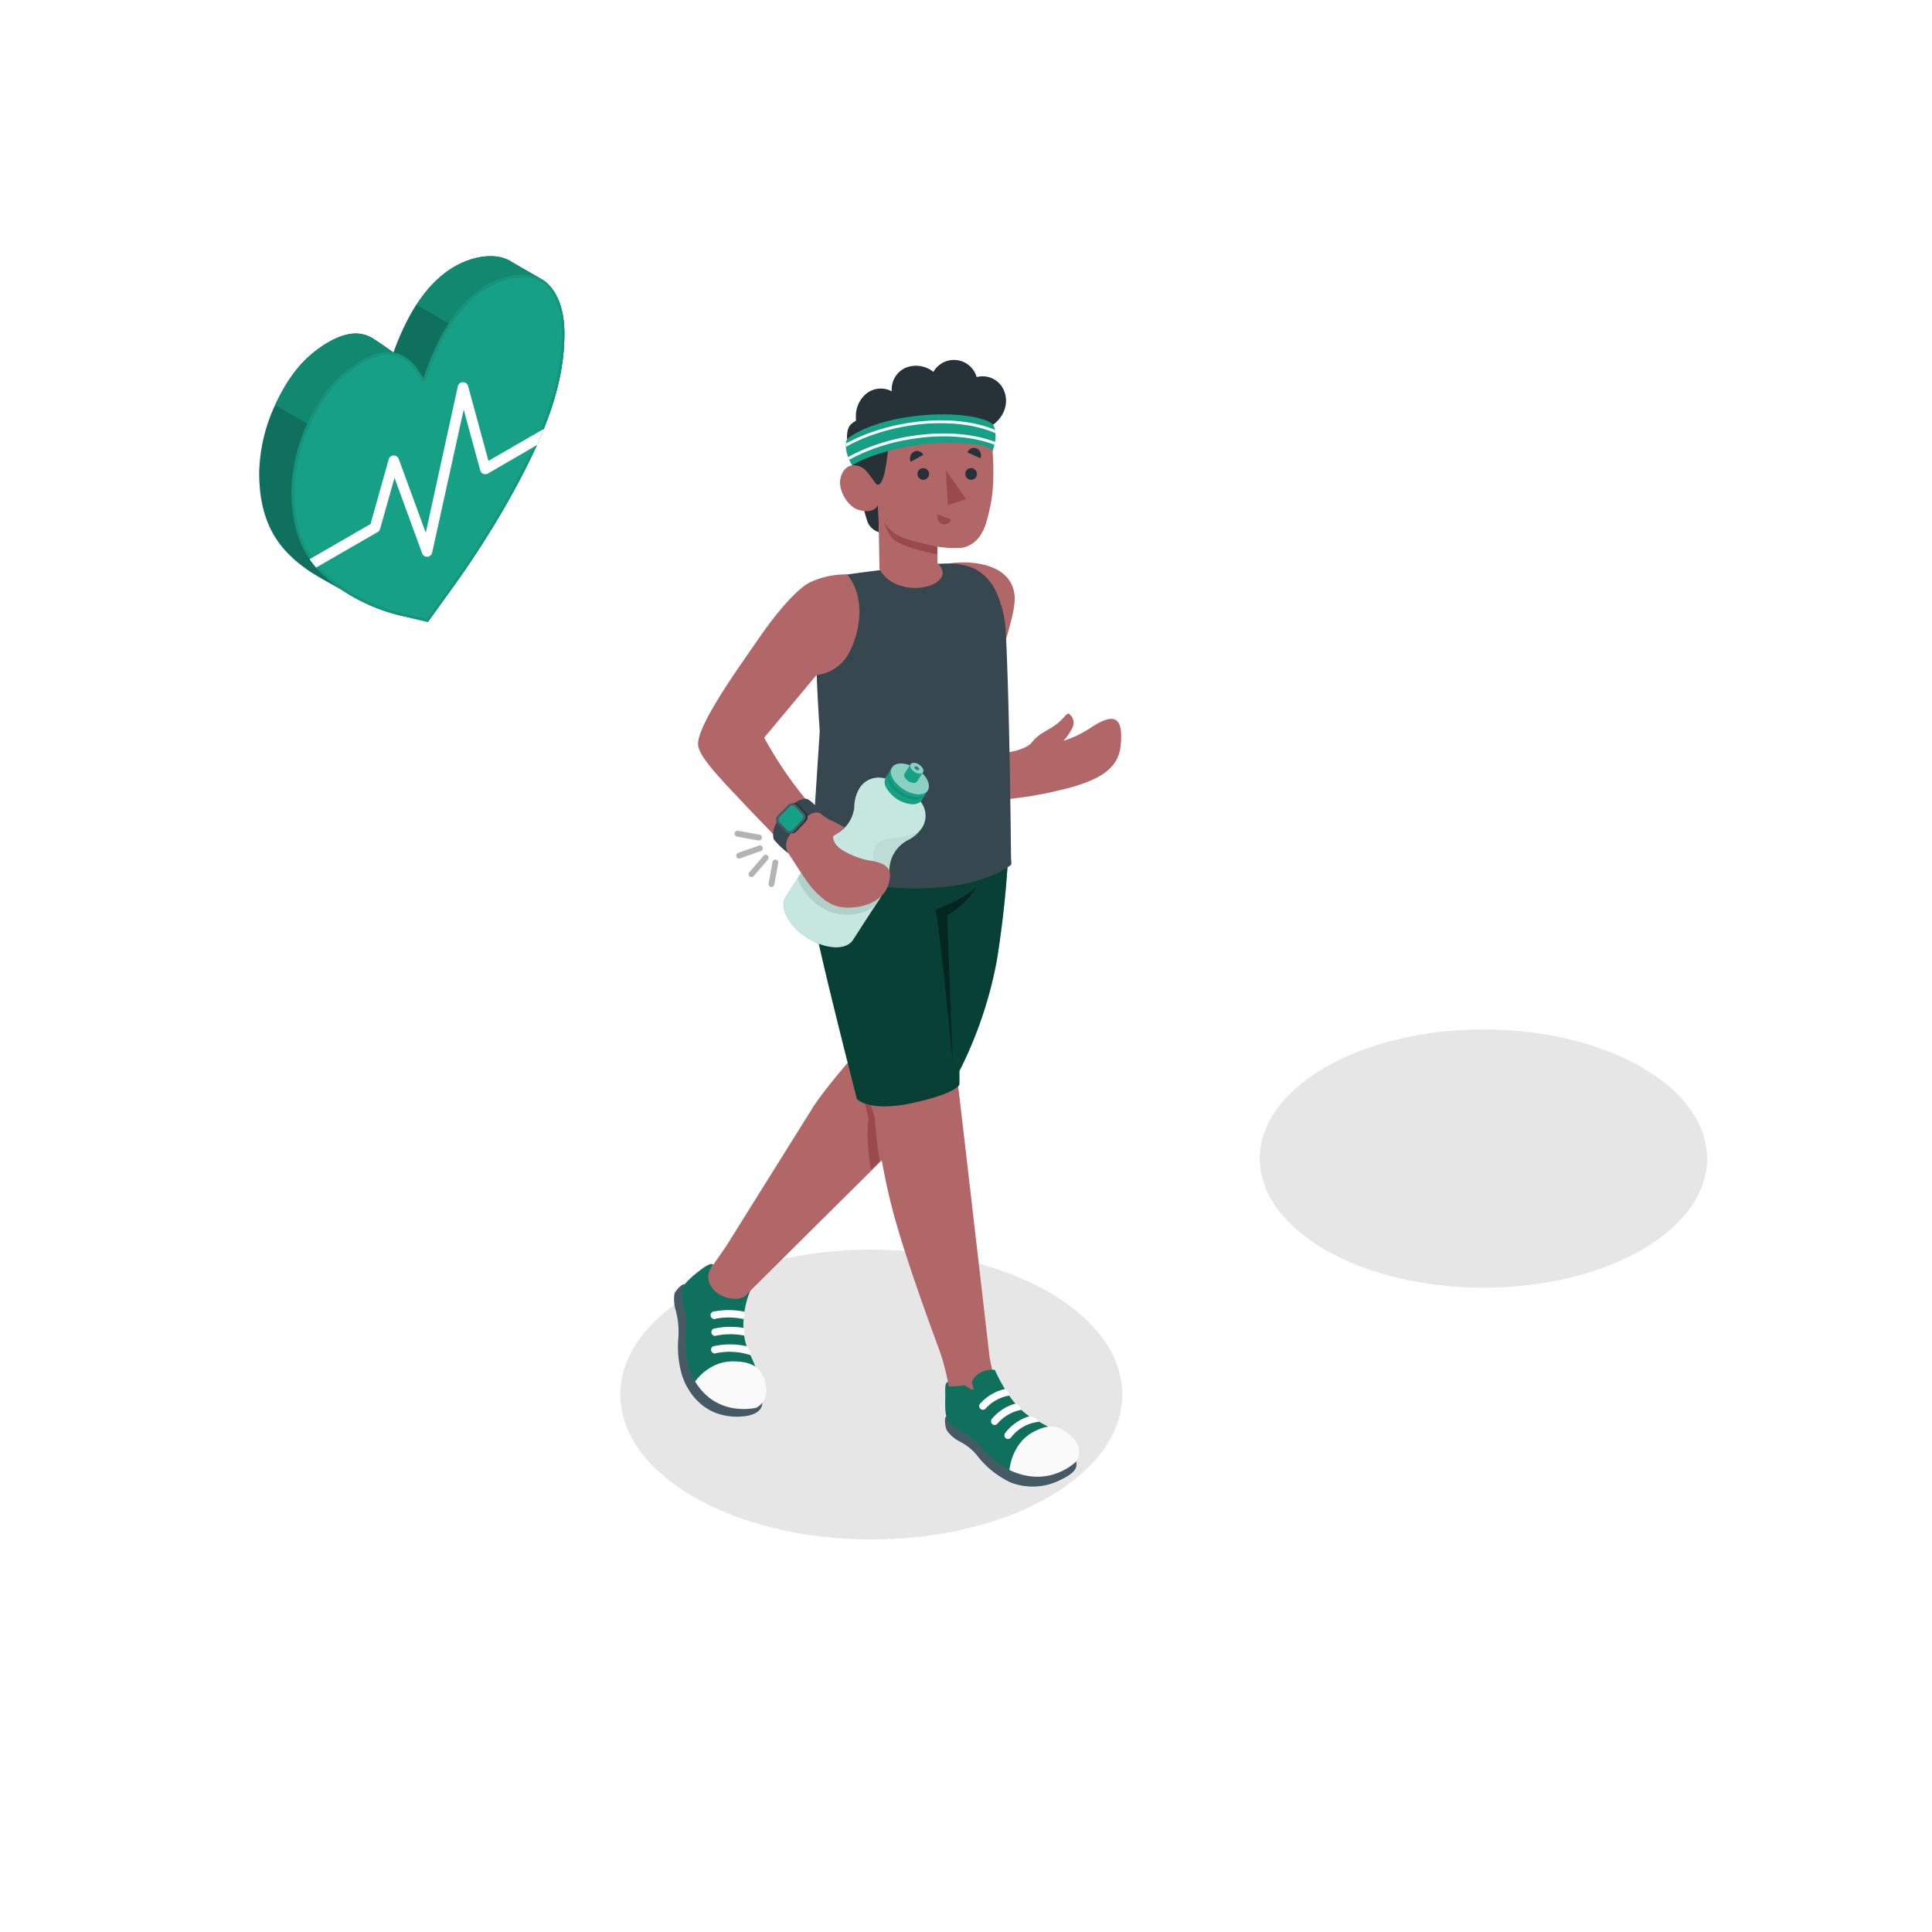 <svg class="animated" id="freepik_stories-healthy-habit" xmlns="http://www.w3.org/2000/svg" viewBox="0 0 500 500" version="1.1" xmlns:xlink="http://www.w3.org/1999/xlink" xmlns:svgjs="http://svgjs.com/svgjs"><style>svg#freepik_stories-healthy-habit:not(.animated) .animable {opacity: 0;}svg#freepik_stories-healthy-habit.animated #freepik--Heart--inject-55 {animation: 1.5s Infinite  linear heartbeat;animation-delay: 0s;}svg#freepik_stories-healthy-habit.animated #freepik--Character--inject-55 {animation: 1.5s Infinite  linear floating;animation-delay: 0s;}            @keyframes heartbeat {                0% {                    transform: scale(1);                }                10% {                    transform: scale(1.1);                }                30% {                    transform: scale(1);                }                40% {                    transform: scale(1);                }                50% {                    transform: scale(1.1);                }                60% {                    transform: scale(1);                }                100% {                    transform: scale(1);                }            }                    @keyframes floating {                0% {                    opacity: 1;                    transform: translateY(0px);                }                50% {                    transform: translateY(-10px);                }                100% {                    opacity: 1;                    transform: translateY(0px);                }            }        .animator-hidden { display: none; }</style><g id="freepik--Floor--inject-55" class="animable animator-hidden" style="transform-origin: 249.21px 342.11px;"><ellipse id="freepik--Grass--inject-55" cx="249.21" cy="342.11" rx="225.07" ry="129.94" style="fill: #16A085; transform-origin: 249.21px 342.11px;" class="animable"></ellipse><g id="freepik--grass--inject-55"><ellipse cx="249.21" cy="342.11" rx="225.07" ry="129.94" style="opacity: 0.3; transform-origin: 249.21px 342.11px;" class="animable" id="eldigwgvtln8r"></ellipse></g><path id="freepik--Road--inject-55" d="M90.07,250.22c-36.26,20.94-57.54,47.23-63.89,74.47L279.37,470.88c47.18-3.67,92.73-16,129-36.89a182.25,182.25,0,0,0,28.77-20.33l-311.87-180A245.83,245.83,0,0,0,90.07,250.22Z" style="fill: #16A085; transform-origin: 231.66px 352.27px;" class="animable"></path><g id="freepik--road--inject-55"><path d="M90.07,250.22c-36.26,20.94-57.54,47.23-63.89,74.47L279.37,470.88c47.18-3.67,92.73-16,129-36.89a182.25,182.25,0,0,0,28.77-20.33l-311.87-180A245.83,245.83,0,0,0,90.07,250.22Z" style="fill: rgb(255, 255, 255); opacity: 0.5; transform-origin: 231.66px 352.27px;" class="animable" id="elb5nzkiqupj9"></path></g></g><g id="freepik--Shadows--inject-55" class="animable" style="transform-origin: 301.175px 332.415px;"><g id="freepik--Shadow--inject-55"><ellipse cx="225.49" cy="360.91" rx="64.95" ry="37.5" style="opacity: 0.1; transform-origin: 225.49px 360.91px;" class="animable" id="elohp0artnboe"></ellipse></g><g id="freepik--shadow--inject-55"><ellipse cx="383.92" cy="299.84" rx="57.89" ry="33.42" style="opacity: 0.1; transform-origin: 383.92px 299.84px;" class="animable" id="elka7n9du1b8h"></ellipse></g></g><g id="freepik--Heart--inject-55" class="animable animator-active" style="transform-origin: 106.575px 113.637px;"><g id="freepik--heart--inject-55" class="animable" style="transform-origin: 106.575px 113.637px;"><path d="M141.56,73.27v0l-.06-.06a7.48,7.48,0,0,0-1.12-.82c-1.42-.84-7.81-4.51-8.14-4.72-3.38-2.14-8.73-1.67-13.51.74-6.82,3.45-12.51,10.74-16.86,22.86,0,0-4.39-3.15-5.82-3.94-3.53-1.93-7.65-1-12.3,2-5.24,3.41-8.81,7.83-12.07,14.52l-.06.12h0a43.45,43.45,0,0,0-4.53,18.24c-.05,14,5.74,20.72,13.21,25.74,2.13,1.43,7.77,4.46,8.33,4.83a47.32,47.32,0,0,0,14.74,6.45l7.37,1.72,7.36-10.22a240.6,240.6,0,0,0,14.74-23.47c7.47-13.65,13.26-27,13.21-41C146.06,80.28,144.34,75.82,141.56,73.27Z" style="fill: #16A085; transform-origin: 106.57px 113.627px;" id="ela1p40ohuphe" class="animable"></path><g id="elnpdrhd4337"><path d="M141.56,73.27v0l-.06-.06a7.48,7.48,0,0,0-1.12-.82c-1.42-.84-7.81-4.51-8.14-4.72-3.38-2.14-8.73-1.67-13.51.74-6.82,3.45-12.51,10.74-16.86,22.86,0,0-4.39-3.15-5.82-3.94-3.53-1.93-7.65-1-12.3,2-5.24,3.41-8.81,7.83-12.07,14.52l-.06.12h0a43.45,43.45,0,0,0-4.53,18.24c-.05,14,5.74,20.72,13.21,25.74,2.13,1.43,7.77,4.46,8.33,4.83a47.32,47.32,0,0,0,14.74,6.45l7.37,1.72,7.36-10.22a240.6,240.6,0,0,0,14.74-23.47c7.47-13.65,13.26-27,13.21-41C146.06,80.28,144.34,75.82,141.56,73.27Z" style="opacity: 0.3; transform-origin: 106.57px 113.627px;" class="animable" id="elgi5ky9yp6te"></path></g><path d="M141.56,73.27v0l-.06-.06a7.48,7.48,0,0,0-1.12-.82c-1.42-.84-7.81-4.51-8.14-4.72-3.38-2.14-8.73-1.67-13.51.74-6.83,3.45-12.51,10.74-16.86,22.86,0,0-4.39-3.15-5.82-3.94-3.53-1.93-7.65-1-12.3,2-5.24,3.41-8.81,7.83-12.07,14.52l-.06.12h0l-.39.87,55.87,32.26c2-3.21,3.91-6.48,5.75-9.84,7.47-13.65,13.26-27,13.21-41C146.06,80.28,144.34,75.82,141.56,73.27Z" style="fill: #16A085; transform-origin: 108.645px 101.702px;" id="elpfnepbdtkjm" class="animable"></path><g id="elo768r8otyz"><path d="M141.56,73.27v0l-.06-.06a7.48,7.48,0,0,0-1.12-.82c-1.42-.84-7.81-4.51-8.14-4.72-3.38-2.14-8.73-1.67-13.51.74-6.83,3.45-12.51,10.74-16.86,22.86,0,0-4.39-3.15-5.82-3.94-3.53-1.93-7.65-1-12.3,2-5.24,3.41-8.81,7.83-12.07,14.52l-.06.12h0l-.39.87,55.87,32.26c2-3.21,3.91-6.48,5.75-9.84,7.47-13.65,13.26-27,13.21-41C146.06,80.28,144.34,75.82,141.56,73.27Z" style="opacity: 0.15; transform-origin: 108.645px 101.702px;" class="animable" id="elsahtzxoursn"></path></g><path d="M101.88,91.25h0l7.49,9.76,12.06-14.27L107.8,78.87A60.86,60.86,0,0,0,101.88,91.25Z" style="fill: #16A085; transform-origin: 111.655px 89.94px;" id="elk2jphhehlz" class="animable"></path><g id="el7889ecqex8b"><path d="M101.88,91.25h0l7.49,9.76,12.06-14.27L107.8,78.87A60.86,60.86,0,0,0,101.88,91.25Z" style="opacity: 0.3; transform-origin: 111.655px 89.94px;" class="animable" id="elurqwwmle2q"></path></g><path d="M141.56,73.27v0l-.06-.06c-3.26-2.92-9.2-2.61-14.44,0C119.91,76.84,114,84.67,109.58,97.9c-4.42-8.12-10.33-8.38-17.49-3.73C86.85,97.58,83.28,102,80,108.69l-.06.13h0a43.39,43.39,0,0,0-4.51,18.25c0,14,5.74,20.71,13.21,25.73a47.32,47.32,0,0,0,14.74,6.45l7.37,1.72,7.36-10.22a242.53,242.53,0,0,0,14.74-23.47c7.47-13.65,13.26-27,13.21-41C146.06,80.28,144.34,75.82,141.56,73.27Z" style="fill: #16A085; transform-origin: 110.745px 116.052px;" id="el4nr3j4wrh2r" class="animable"></path><g id="eli01rsay3jg9"><g style="opacity: 0.07; transform-origin: 110.745px 116.055px;" class="animable" id="elxf4889n4oar"><path d="M135.27,71.83A8.49,8.49,0,0,1,141,73.65l.13.15c2.74,2.51,4.27,7,4.29,12.49,0,14.59-6.61,28.74-13.13,40.65a239.89,239.89,0,0,1-14.69,23.39l-7.08,9.84-6.89-1.61a46.69,46.69,0,0,1-14.52-6.35c-6.73-4.52-13-10.7-12.9-25.14a42.85,42.85,0,0,1,4.45-17.95l0-.12c3.28-6.72,6.81-11,11.82-14.23,3-2,5.64-2.93,8-2.93,3.39,0,6.17,2.1,8.51,6.4a.72.72,0,0,0,.63.37h.06a.73.73,0,0,0,.61-.48c4.23-12.64,9.83-20.58,17.14-24.27a18,18,0,0,1,7.88-2m0-.71a18.66,18.66,0,0,0-8.2,2.1C119.91,76.84,114,84.67,109.58,97.9c-2.56-4.71-5.62-6.77-9.14-6.77-2.55,0-5.34,1.09-8.35,3C86.85,97.58,83.28,102,80,108.69l-.06.13a43.39,43.39,0,0,0-4.51,18.25c0,14,5.74,20.71,13.21,25.73a47.32,47.32,0,0,0,14.74,6.45l7.37,1.72,7.36-10.22a240.6,240.6,0,0,0,14.74-23.47c7.47-13.65,13.26-27,13.21-41,0-6-1.74-10.47-4.52-13v0l-.06-.06a9.17,9.17,0,0,0-6.24-2.07Z" id="elehik2h5dp58" class="animable" style="transform-origin: 110.745px 116.055px;"></path></g></g><path d="M140.75,111l-14.34,8.27-5.27-19.37a1.37,1.37,0,0,0-2.65.07l-8.3,37.9-7-19.1a1.36,1.36,0,0,0-2.59.1L95.9,135.61l-15.77,9.11a25.58,25.58,0,0,0,1.68,2.17l15.94-9.2a1.36,1.36,0,0,0,.62-.81l3.73-13.22,7.14,19.53a1.32,1.32,0,0,0,1.37.89,1.36,1.36,0,0,0,1.24-1.07L120,106l4.28,15.72a1.36,1.36,0,0,0,2,.83L139,115.16C139.6,113.77,140.19,112.38,140.75,111Z" style="fill: rgb(255, 255, 255); transform-origin: 110.44px 122.901px;" id="el9hodrn75zx" class="animable"></path></g></g><g id="freepik--Tree--inject-55" class="animable animator-hidden" style="transform-origin: 384.265px 175.382px;"><g id="freepik--Pine--inject-55" class="animable" style="transform-origin: 384.265px 175.382px;"><path d="M373.09,158.56v138c0,1.66,1.09,3.31,3.28,4.58a17.56,17.56,0,0,0,15.85,0c2.18-1.27,3.28-2.92,3.28-4.58v-138Z" style="fill: rgb(177, 102, 104); transform-origin: 384.295px 230.795px;" id="elw7eda00l0sc" class="animable"></path><path d="M458.54,230,389.13,62.34h-9.67L310,230a8.88,8.88,0,0,0,6.47,12.1l1.13.22a8.86,8.86,0,0,1,7.08,9.8h0a8.87,8.87,0,0,0,11.41,9.58l3.43-1.06a8.88,8.88,0,0,1,10.69,4.82l3.45,7.61a8.86,8.86,0,0,0,12.6,4l13.47-8a8.89,8.89,0,0,1,9.05,0l13.46,8a8.87,8.87,0,0,0,12.61-4l3.45-7.61A8.86,8.86,0,0,1,429,260.62l3.43,1.06a8.87,8.87,0,0,0,11.41-9.58h0a8.87,8.87,0,0,1,7.07-9.8l1.14-.23A8.87,8.87,0,0,0,458.54,230Z" style="fill: #16A085; transform-origin: 384.265px 170.323px;" id="el584i3937bc" class="animable"></path><g id="eldegw5vxsgsj"><path d="M458.54,230,389.13,62.34h-9.67L310,230a8.88,8.88,0,0,0,6.47,12.1l1.13.22a8.86,8.86,0,0,1,7.08,9.8h0a8.87,8.87,0,0,0,11.41,9.58l3.43-1.06a8.88,8.88,0,0,1,10.69,4.82l3.45,7.61a8.86,8.86,0,0,0,12.6,4l13.47-8a8.89,8.89,0,0,1,9.05,0l13.46,8a8.87,8.87,0,0,0,12.61-4l3.45-7.61A8.86,8.86,0,0,1,429,260.62l3.43,1.06a8.87,8.87,0,0,0,11.41-9.58h0a8.87,8.87,0,0,1,7.07-9.8l1.14-.23A8.87,8.87,0,0,0,458.54,230Z" style="opacity: 0.5; transform-origin: 384.265px 170.323px;" class="animable" id="elvk2zt9st7f8"></path></g><g id="elmwi96ag1otc"><path d="M371.7,81.07l7.76-17.62h9.67L402,93.3l41.89,101.17a5.12,5.12,0,0,1-4.36,4.15h0a6.71,6.71,0,0,0-5.57,7.4l.15,1.28a6.71,6.71,0,0,1-9.05,7L421.57,213a6.69,6.69,0,0,0-8.51,3.53l-4.26,9.56a6.71,6.71,0,0,1-9.57,3l-11.5-7.67a6.73,6.73,0,0,0-6.88,0L368,229.16a6.7,6.7,0,0,1-9.56-3l-4.26-9.55a6.7,6.7,0,0,0-8.51-3.54l-3.44,1.31a6.7,6.7,0,0,1-9-7l.15-1.28a6.71,6.71,0,0,0-5.58-7.4,5.08,5.08,0,0,1-3.72-2.47Z" style="opacity: 0.1; transform-origin: 383.985px 146.783px;" class="animable" id="elcfximc4m9i"></path></g><path d="M443.06,181.23,389.13,55.64h-9.67L324.18,181.23c-2,4-.85,8.85,3.59,9.58a6.71,6.71,0,0,1,5.58,7.4l-.15,1.28a6.7,6.7,0,0,0,9,7l3.44-1.31a6.7,6.7,0,0,1,8.51,3.54l4.26,9.55a6.7,6.7,0,0,0,9.56,3l12.84-7.67a6.73,6.73,0,0,1,6.88,0l11.5,7.67a6.71,6.71,0,0,0,9.57-3l4.26-9.55a6.69,6.69,0,0,1,8.51-3.54l3.43,1.31a6.71,6.71,0,0,0,9.05-7l-.15-1.28a6.71,6.71,0,0,1,5.57-7.4h0C443.92,190.08,445.06,185.27,443.06,181.23Z" style="fill: #16A085; transform-origin: 383.62px 138.933px;" id="elv1j8k2qdfrj" class="animable"></path><g id="el24absrxs62p"><path d="M443.06,181.23,389.13,55.64h-9.67L324.18,181.23c-2,4-.85,8.85,3.59,9.58a6.71,6.71,0,0,1,5.58,7.4l-.15,1.28a6.7,6.7,0,0,0,9,7l3.44-1.31a6.7,6.7,0,0,1,8.51,3.54l4.26,9.55a6.7,6.7,0,0,0,9.56,3l12.84-7.67a6.73,6.73,0,0,1,6.88,0l11.5,7.67a6.71,6.71,0,0,0,9.57-3l4.26-9.55a6.69,6.69,0,0,1,8.51-3.54l3.43,1.31a6.71,6.71,0,0,0,9.05-7l-.15-1.28a6.71,6.71,0,0,1,5.57-7.4h0C443.92,190.08,445.06,185.27,443.06,181.23Z" style="opacity: 0.3; transform-origin: 383.62px 138.933px;" class="animable" id="el2uhabz7njn3"></path></g><g id="eld0xwz76sb0a"><path d="M379.46,55.64h9.67l39.3,91.52a5.87,5.87,0,0,1-1,.7l-.3.17a6,6,0,0,0-3.06,5.78h0a6.06,6.06,0,0,1-7.57,6.36l-2.34-.62a6,6,0,0,0-6.86,3l-3.22,6A6,6,0,0,1,396,171l-8.88-4.64a6.08,6.08,0,0,0-5.6,0L372.62,171a6.05,6.05,0,0,1-8.13-2.5l-3.21-6a6,6,0,0,0-6.87-3l-2.34.62a6,6,0,0,1-7.56-6.36,6,6,0,0,0-3.07-5.78l-.3-.17a6.12,6.12,0,0,1-1.66-1.4Z" style="opacity: 0.1; transform-origin: 383.955px 113.667px;" class="animable" id="elacczalpthli"></path></g><path d="M429.63,131.83,389.09,46.61l-.32-.51a5.15,5.15,0,0,0-8.95,0l-.33.53L339,131.84a6,6,0,0,0,2.18,8.44l.3.17a6,6,0,0,1,3.07,5.78,6,6,0,0,0,7.56,6.36l2.34-.62a6.06,6.06,0,0,1,6.87,3l3.21,6a6.05,6.05,0,0,0,8.13,2.5l8.87-4.64a6.08,6.08,0,0,1,5.6,0l8.88,4.64a6,6,0,0,0,8.12-2.5l3.22-6a6,6,0,0,1,6.86-3l2.34.62a6.05,6.05,0,0,0,7.57-6.36h0a6,6,0,0,1,3.06-5.78l.3-.17A6.05,6.05,0,0,0,429.63,131.83Z" style="fill: #16A085; transform-origin: 384.311px 103.835px;" id="elp0z2yg0f7ve" class="animable"></path><g id="elhbzzfnyfxr"><path d="M429.63,131.83,389.09,46.61l-.32-.51a5.15,5.15,0,0,0-8.95,0l-.33.53L339,131.84a6,6,0,0,0,2.18,8.44l.3.17a6,6,0,0,1,3.07,5.78,6,6,0,0,0,7.56,6.36l2.34-.62a6.06,6.06,0,0,1,6.87,3l3.21,6a6.05,6.05,0,0,0,8.13,2.5l8.87-4.64a6.08,6.08,0,0,1,5.6,0l8.88,4.64a6,6,0,0,0,8.12-2.5l3.22-6a6,6,0,0,1,6.86-3l2.34.62a6.05,6.05,0,0,0,7.57-6.36h0a6,6,0,0,1,3.06-5.78l.3-.17A6.05,6.05,0,0,0,429.63,131.83Z" style="opacity: 0.2; transform-origin: 384.311px 103.835px;" class="animable" id="elqjf24ypl7ms"></path></g><path d="M378.89,300.86a6.88,6.88,0,0,0-13.76,0,1.81,1.81,0,0,0,0,.38,3.52,3.52,0,0,0,2,2.62,10.76,10.76,0,0,0,9.73,0,3.53,3.53,0,0,0,2-2.62v-.38Z" style="fill: rgb(55, 71, 79); transform-origin: 372.005px 299.501px;" id="elneln508pdw" class="animable"></path><path d="M376.87,303.86a3.53,3.53,0,0,0,2-2.62v-.38a6.88,6.88,0,0,0-3.58-5.84c0,.06,3.42,4.32.92,7.15-1.73,2-7.67,2.32-10.28.78a5.31,5.31,0,0,0,1.19.91A10.76,10.76,0,0,0,376.87,303.86Z" style="fill: rgb(38, 50, 56); transform-origin: 372.4px 300.024px;" id="elzpi0a039l6" class="animable"></path><path d="M367.76,304.32a4.86,4.86,0,0,0-9.71,0,.66.66,0,0,0,0,.14.57.57,0,0,0,0,.13,2.45,2.45,0,0,0,1.42,1.85,7.56,7.56,0,0,0,6.87,0,2.47,2.47,0,0,0,1.42-1.85.57.57,0,0,0,0-.13A.66.66,0,0,0,367.76,304.32Z" style="fill: rgb(69, 90, 100); transform-origin: 362.905px 303.473px;" id="el4oj8g3qycs6" class="animable"></path><path d="M366.34,306.44a2.47,2.47,0,0,0,1.42-1.85.57.57,0,0,0,0-.13.66.66,0,0,0,0-.14,4.53,4.53,0,0,0-.33-1.61c.12,2.08-.86,3.35-3.93,3.74s-5.08-.91-5.34-1.39a2.77,2.77,0,0,0,1.31,1.38A7.56,7.56,0,0,0,366.34,306.44Z" style="fill: rgb(55, 71, 79); transform-origin: 362.962px 304.988px;" id="eltcwn4bugpoc" class="animable"></path><path d="M403.4,299.46a4.82,4.82,0,0,0-9.64,0,.62.62,0,0,0,0,.13.66.66,0,0,0,0,.14,2.43,2.43,0,0,0,1.4,1.83,7.54,7.54,0,0,0,6.83,0,2.47,2.47,0,0,0,1.41-1.83v-.27Z" style="fill: rgb(69, 90, 100); transform-origin: 398.578px 298.509px;" id="elgviuqpta5l8" class="animable"></path><path d="M402,301.56a2.47,2.47,0,0,0,1.41-1.83v-.27a4.76,4.76,0,0,0-.33-1.6c.12,2.07-.86,3.32-3.9,3.71s-5-.9-5.3-1.37a2.82,2.82,0,0,0,1.29,1.36A7.54,7.54,0,0,0,402,301.56Z" style="fill: rgb(55, 71, 79); transform-origin: 398.645px 300.119px;" id="el61ey3qeio06" class="animable"></path></g></g><g id="freepik--Character--inject-55" class="animable" style="transform-origin: 232.303px 238.939px;"><g id="freepik--character--inject-55" class="animable" style="transform-origin: 232.303px 238.939px;"><path d="M282.45,188.23a28.43,28.43,0,0,1-7.23,3.5,14.21,14.21,0,0,0,2.27-3.29,2.81,2.81,0,0,0-.89-3.72c-.54-.28-1.13,1.12-3.09,2.63-2.5,1.92-4.5,2.26-6.6,4.94-.79,1-4.35,2.71-9.75,2.71s-9.79-.17-9.79-.17,5.36-9.3,8-15.56,7.48-20.08,7.24-24.66c-.45-8.92-11.58-9.65-16.94-8.78,0,0-11.68,45.62-15,55.59s7.77,7.38,15.9,7a106.2,106.2,0,0,0,14.69-1.67,93.19,93.19,0,0,0,13-2.25c11.67-2.65,15.25-6.39,15.75-11.5C290.89,184.87,287.83,184.72,282.45,188.23Z" style="fill: rgb(177, 102, 104); transform-origin: 260.113px 177.277px;" id="ele314s9j6iyd" class="animable"></path><g id="freepik--character--inject-55" class="animable" style="transform-origin: 226.866px 238.939px;"><path d="M177.18,332.4c-.62-.32-2.35,1.64-2.63,2.39a10.08,10.08,0,0,0,.36,4.47,21.52,21.52,0,0,1,.66,6.85,26,26,0,0,0,.86,9.52c1.13,3.9,5.09,11,14.29,11,5.58,0,6.56-2.26,6.56-3.55Z" style="fill: rgb(69, 90, 100); transform-origin: 185.863px 349.497px;" id="elywk5ox4j5p" class="animable"></path><path d="M194.19,334c-1.18,2.59-3.33,10.09-.12,16.47,2.15,4.3,3.16,8.46,2,12-1.21,3.69-14.54-2.07-16.18-4.93A19.11,19.11,0,0,1,177.4,348c-.11-3,.45-4.89.12-7.1-.35-2.4-1.57-5.39-.89-7.49.37-1.15,2.26-2.87,4-4.23s3.16-2.4,4-1.9l-.57.82a7.12,7.12,0,0,0,2.15,2.58c.42.34.15,2.3.7,2.51s.66-1.38,1.75-1.58A5.67,5.67,0,0,1,194.19,334Z" style="fill: #16A085; transform-origin: 186.492px 345.41px;" id="ela3bhn8tl95g" class="animable"></path><g id="el6ga0fwcvbrx"><path d="M194.19,334c-1.18,2.59-3.33,10.09-.12,16.47,2.15,4.3,3.16,8.46,2,12-1.21,3.69-14.54-2.07-16.18-4.93A19.11,19.11,0,0,1,177.4,348c-.11-3,.45-4.89.12-7.1-.35-2.4-1.57-5.39-.89-7.49.37-1.15,2.26-2.87,4-4.23s3.16-2.4,4-1.9l-.57.82a7.12,7.12,0,0,0,2.15,2.58c.42.34.15,2.3.7,2.51s.66-1.38,1.75-1.58A5.67,5.67,0,0,1,194.19,334Z" style="opacity: 0.3; transform-origin: 186.492px 345.41px;" class="animable" id="elwiay2wsf2a"></path></g><path d="M185,339.38a1,1,0,1,0,.39,1.86,18.5,18.5,0,0,1,7.06.14,4.19,4.19,0,0,0,.2-1.91A20,20,0,0,0,185,339.38Z" style="fill: rgb(255, 255, 255); transform-origin: 188.287px 340.217px;" id="elp647v75dn5s" class="animable"></path><path d="M192.41,343.66a20,20,0,0,0-7.85.24,1,1,0,0,0,.48,1.84,18.43,18.43,0,0,1,7.54-.1A2.63,2.63,0,0,0,192.41,343.66Z" style="fill: rgb(255, 255, 255); transform-origin: 188.399px 344.561px;" id="ely5uf6o6rrvo" class="animable"></path><path d="M193.23,348.4a19.52,19.52,0,0,0-8.75.05,1,1,0,0,0,.48,1.84,17.08,17.08,0,0,1,9.22.41C194.46,350.62,194,349.1,193.23,348.4Z" style="fill: rgb(255, 255, 255); transform-origin: 189.141px 349.314px;" id="el3vn9soi5cae" class="animable"></path><path d="M179.89,357.53s3.43-5.14,9.57-5.21,7.3,2.5,7.83,3.42,2.7,6.16-1.52,8.57C195.77,364.31,185.62,367,179.89,357.53Z" style="fill: rgb(250, 250, 250); transform-origin: 189.105px 358.491px;" id="elhng1d57gdbv" class="animable"></path><path d="M248.3,283.87c-.24-2.07-.53-4.49-.84-7.13A139.9,139.9,0,0,0,253.53,263c5.2-13.66,7.13-47.55,6.89-54.69l-48.81,1.16c0,7.28-.48,13.91.34,23.35,1,10.94,5.61,27.51,9.48,39.84-3.75,4.33-9,10.56-11.35,14.42-4,6.39-22.16,35.46-22.16,35.46h0l-4.17,6c-.67,1.22-.93,4,1.87,6.07s6.47,1.71,7.32.68c0,0,22.14-22,35.26-35,.67,3.73,1.55,8,2.6,12.07,2.93,11.42,9,28.06,12,36.23a54.59,54.59,0,0,1,2.73,10.27h0l1.59,4.59,11-2.5-2-9.54S249.93,297.65,248.3,283.87Z" style="fill: rgb(177, 102, 104); transform-origin: 221.874px 285.88px;" id="el9a6y4lchgm" class="animable"></path><path d="M220.89,272.63l5.48,16.47s.45,6.76,1.33,11.34l-2.32,2.35S224,295,224.77,289.5Z" style="fill: rgb(154, 74, 77); transform-origin: 224.295px 287.71px;" id="elp2b9g3cphjd" class="animable"></path><path d="M211,214.66c0,.62-1.83,15.6,0,25.25s10.77,44.52,10.77,44.52,3.13,3.5,14.52,1,12-4.75,12-4.75v-3.5A106.14,106.14,0,0,0,258,248.44a264,264,0,0,0,3.08-30.22Z" style="fill: #16A085; transform-origin: 235.633px 250.495px;" id="elxpsnnxzy1ul" class="animable"></path><g id="el5q3uridyokb"><path d="M211,214.66c0,.62-1.83,15.6,0,25.25s10.77,44.52,10.77,44.52,3.13,3.5,14.52,1,12-4.75,12-4.75v-3.5A106.14,106.14,0,0,0,258,248.44a264,264,0,0,0,3.08-30.22Z" style="opacity: 0.6; transform-origin: 235.633px 250.495px;" class="animable" id="el5lwi0vgozv"></path></g><g id="elj76bruot7ws"><path d="M246.56,274.74s-3.37-34.89-4.44-39.32c0,0,8-3.06,10.5-5.87,0,0-1.77,3.93-7.51,7.41Z" style="opacity: 0.4; transform-origin: 247.37px 252.145px;" class="animable" id="elk8dyytreb8r"></path></g><path d="M209.86,224.53c6.66,4.85,37.8,9.52,51.79-.69.17-.12,0-1.69,0-1.89l-.09-8.55q-.09-6.6-.2-13.2-.13-7.66-.32-15.32-.18-7.47-.46-14.93-.12-3.27-.29-6.54a27.77,27.77,0,0,0-2.27-9.72,12.71,12.71,0,0,0-6.2-6.7,18.59,18.59,0,0,0-6.1-1.16,31.45,31.45,0,0,0-4.33.26c-1.62.13-3.23.28-4.85.44-3.28.34-6.56.73-9.83,1.15l-1.18.15-1,.13c-4.14.54-7.2,1-7.67,1.06h-.07c-1.35.35-2.61.67-3.62,1-2.77.82-.71.12-1.32,2.79-1.78,7.85.3,36.4.3,36.4Z" style="fill: rgb(55, 71, 79); transform-origin: 235.793px 187.878px;" id="elx3rdae4715" class="animable"></path><path d="M244.9,366.59c-.64.27-.25,2.87.14,3.57a8.65,8.65,0,0,0,3.38,2.92,13.93,13.93,0,0,1,4.9,4.18,24,24,0,0,0,8.11,6.35,15.77,15.77,0,0,0,12.78-.5c4.24-2,4.57-3.22,4.32-4.9Z" style="fill: rgb(69, 90, 100); transform-origin: 261.576px 375.658px;" id="elkkurx10n93" class="animable"></path><path d="M257.44,354.52c1.23,2.59,4.44,9.48,9.62,12.41,4.11,2.33,9.58,4.87,11.55,8.06s-5.38,6.29-8.69,6.45c-2.58.12-6,.4-8.68-1a22.24,22.24,0,0,1-3.76-2.43c-2.34-1.84-4.11-4.24-5.82-5.71s-5.18-2.76-6.35-4.65c-.65-1-.75-3.6-.67-5.81.06-2-.25-3.88.68-4.2l.26,1.14a20.16,20.16,0,0,0,3.84-.26c.53-.1,1.86,1.38,2.38,1.09s-.63-1.4-.08-2.37C253.52,354.06,257.44,354.52,257.44,354.52Z" style="fill: #16A085; transform-origin: 261.778px 368.021px;" id="eloap04seabnk" class="animable"></path><g id="elj49n06xq4k"><path d="M257.44,354.52c1.23,2.59,4.44,9.48,9.62,12.41,4.11,2.33,9.58,4.87,11.55,8.06s-5.38,6.29-8.69,6.45c-2.58.12-6,.4-8.68-1a22.24,22.24,0,0,1-3.76-2.43c-2.34-1.84-4.11-4.24-5.82-5.71s-5.18-2.76-6.35-4.65c-.65-1-.75-3.6-.67-5.81.06-2-.25-3.88.68-4.2l.26,1.14a20.16,20.16,0,0,0,3.84-.26c.53-.1,1.86,1.38,2.38,1.09s-.63-1.4-.08-2.37C253.52,354.06,257.44,354.52,257.44,354.52Z" style="opacity: 0.3; transform-origin: 261.778px 368.021px;" class="animable" id="el9jug68xqoy8"></path></g><path d="M266.41,366.52a12.32,12.32,0,0,0-6.32,4.42,1,1,0,0,0,.25,1.32,1,1,0,0,0,1.32-.25,10.43,10.43,0,0,1,7.25-4.05A3.61,3.61,0,0,0,266.41,366.52Z" style="fill: rgb(255, 255, 255); transform-origin: 264.426px 369.464px;" id="elpvk502dt7h" class="animable"></path><path d="M262.77,363.26a12.09,12.09,0,0,0-6.11,4,1,1,0,0,0,.18,1.33.93.93,0,0,0,.57.19,1,1,0,0,0,.76-.37,10.58,10.58,0,0,1,6.1-3.53A2.14,2.14,0,0,0,262.77,363.26Z" style="fill: rgb(255, 255, 255); transform-origin: 260.377px 366.02px;" id="elre5uwe9xowo" class="animable"></path><path d="M261.17,361.18a1.51,1.51,0,0,0-1.1-1.69,12.07,12.07,0,0,0-6.44,3.81.95.95,0,0,0,.74,1.55,1,1,0,0,0,.74-.35A10.56,10.56,0,0,1,261.17,361.18Z" style="fill: rgb(255, 255, 255); transform-origin: 257.302px 362.17px;" id="el3uxhcr9leqy" class="animable"></path><path d="M261.24,380.44s.49-6.59,5.85-9.67,7.62-.85,8.54-.3,5.42,3.55,2.9,7.74C278.53,378.21,271.63,385.39,261.24,380.44Z" style="fill: rgb(250, 250, 250); transform-origin: 270.264px 375.678px;" id="elybhozld811q" class="animable"></path><path d="M221.61,123.37s2.23,10.45,3.12,12.17a4.74,4.74,0,0,0,2.73,2.2l-.15-7.35Z" style="fill: rgb(38, 50, 56); transform-origin: 224.535px 130.555px;" id="elxtde08ggws" class="animable"></path><path d="M224.4,108.4a5.15,5.15,0,0,0-4.26,1.5c-1.83,1.87-.81,7.73,1.47,13.47l4.19.48Z" style="fill: rgb(38, 50, 56); transform-origin: 222.499px 116.108px;" id="eleyfppp6ax7e" class="animable"></path><path d="M227.06,123.85c-.84.51-2-1.11-3.08-2.19s-4.41-2.57-6.1,1,1.49,8.41,4.15,9.24c4.59,1.44,5.28-1.5,5.28-1.5l.3,16.87c4.81,8.7,21.07,4.25,15-1.52v-4.27a28.69,28.69,0,0,0,6.19.31c3.37-.52,5.49-3.18,6.52-6.83,1.64-5.87,2.3-10.39,1.28-22.14C255.46,100.12,239.91,100,232,105S227.06,123.85,227.06,123.85Z" style="fill: rgb(177, 102, 104); transform-origin: 237.247px 127.041px;" id="elo39j56sh9n" class="animable"></path><path d="M222.83,118.41c.24,1,.46,2.6,1.26,3.36,1,1,2.61,3.71,3,3.7,2.23,0,2.6-9.36,3-11a2.65,2.65,0,0,1,2.18-1.74,8.55,8.55,0,0,1,2.93.22,58.75,58.75,0,0,0,12.15.62c2.9-.08,5.86-1.66,8.46-2.93,3.83-1.88,5.91-6.55,3.56-10.46a6,6,0,0,0-6.61-2.59,6.12,6.12,0,0,0-11.2-1.35,7.18,7.18,0,0,0-7.16-1.07,6.07,6.07,0,0,0-3.6,6.11,6,6,0,0,0-6.53.54,7.56,7.56,0,0,0-2.77,6.11A48.17,48.17,0,0,0,222.83,118.41Z" style="fill: rgb(38, 50, 56); transform-origin: 240.929px 109.311px;" id="elqn7mlrdodem" class="animable"></path><path d="M219.2,113.61s4.55-4,15.74-5.69,20.29,0,22.11,2c1.06,2.15.58,4.66-.19,6.89,0,0-.07-2.22-11.66-2.22s-22.13,4-24.64,5.9C220.56,120.44,218.08,116.76,219.2,113.61Z" style="fill: #16A085; transform-origin: 238.286px 113.859px;" id="elc9eovawm21v" class="animable"></path><path d="M257.63,112.11a6.14,6.14,0,0,0-.12-.86c-10.39-4.35-27-2.79-38.57,3.53a6.21,6.21,0,0,0,0,.86C230.46,109.15,247.35,107.57,257.63,112.11Z" style="fill: rgb(255, 255, 255); transform-origin: 238.278px 112.214px;" id="elpy2tfloykk" class="animable"></path><path d="M219.49,118.29c.1.25.19.48.29.7,11.16-6.23,27.26-7.9,37.57-3.9.06-.25.11-.49.15-.74C247,110.35,230.79,112,219.49,118.29Z" style="fill: rgb(255, 255, 255); transform-origin: 238.495px 115.585px;" id="elf67j42afvoe" class="animable"></path><path d="M242.57,141.47S235,140,232.41,138.55a8.61,8.61,0,0,1-3.64-3.6,11.83,11.83,0,0,0,2.06,4.24c1.93,2.47,11.74,4.28,11.74,4.28Z" style="fill: rgb(154, 74, 77); transform-origin: 235.67px 139.21px;" id="elnn3qs20uew" class="animable"></path><path d="M240.45,122.72a1.51,1.51,0,1,1-1.51-1.57A1.54,1.54,0,0,1,240.45,122.72Z" style="fill: rgb(38, 50, 56); transform-origin: 238.941px 122.66px;" id="el9cr2jh86yj8" class="animable"></path><path d="M238.94,117.72l-3.23,1.79a1.94,1.94,0,0,1,.76-2.57A1.79,1.79,0,0,1,238.94,117.72Z" style="fill: rgb(38, 50, 56); transform-origin: 237.218px 118.114px;" id="el31ca85ex6ce" class="animable"></path><path d="M242.72,133.15l3.44,1.29a1.82,1.82,0,0,1-2.34,1.15A1.93,1.93,0,0,1,242.72,133.15Z" style="fill: rgb(154, 74, 77); transform-origin: 244.384px 134.423px;" id="el9ggn2upmazd" class="animable"></path><path d="M253.76,118.6l-3.39-1.52a1.79,1.79,0,0,1,2.4-1A2,2,0,0,1,253.76,118.6Z" style="fill: rgb(38, 50, 56); transform-origin: 252.132px 117.263px;" id="el8uyzj6nxpgi" class="animable"></path><path d="M252.83,122.72a1.51,1.51,0,1,1-1.51-1.57A1.54,1.54,0,0,1,252.83,122.72Z" style="fill: rgb(38, 50, 56); transform-origin: 251.321px 122.66px;" id="elszs5gqv38pq" class="animable"></path><polygon points="244.78 121.67 245.28 130.75 250.02 129.14 244.78 121.67" style="fill: rgb(154, 74, 77); transform-origin: 247.4px 126.21px;" id="el38vftepos8e" class="animable"></polygon></g><path d="M229.23,229.49a23.69,23.69,0,0,0,.92-4.52l.06-.52a8.83,8.83,0,0,1,4.58-6.93l.27-.14a9.36,9.36,0,0,0,3.72-3.42,5.79,5.79,0,0,0,.15-5.4,9.87,9.87,0,0,0-.75-1.23,2.22,2.22,0,0,1-.08-2.49l1.38-2.12-6.81-4.4-1.38,2.12a2.2,2.2,0,0,1-2.29,1,10.2,10.2,0,0,0-1.43-.19,5.81,5.81,0,0,0-4.87,2.35,9.47,9.47,0,0,0-1.59,4.8c0,.1,0,.19,0,.29a8.83,8.83,0,0,1-4.43,7l-.45.27a22.82,22.82,0,0,0-3.74,2.7,19.74,19.74,0,0,0-2.69,3.46l-6.4,9.9c-.83,1.29-.81,3.12.25,5.19a14,14,0,0,0,4,4.6,17.21,17.21,0,0,0,2.46,1.59,14.23,14.23,0,0,0,5.81,1.75c2.32.12,4-.62,4.83-1.9l4.63-7.17c.58-.89,1.21-1.8,1.82-2.73A20.46,20.46,0,0,0,229.23,229.49Z" style="fill: #16A085; transform-origin: 221.169px 221.741px;" id="elzgff0qgcpi" class="animable"></path><g id="el0yq0523efsw"><path d="M229.23,229.49a23.69,23.69,0,0,0,.92-4.52l.06-.52a8.83,8.83,0,0,1,4.58-6.93l.27-.14a9.36,9.36,0,0,0,3.72-3.42,5.79,5.79,0,0,0,.15-5.4,9.87,9.87,0,0,0-.75-1.23,2.22,2.22,0,0,1-.08-2.49l1.38-2.12-6.81-4.4-1.38,2.12a2.2,2.2,0,0,1-2.29,1,10.2,10.2,0,0,0-1.43-.19,5.81,5.81,0,0,0-4.87,2.35,9.47,9.47,0,0,0-1.59,4.8c0,.1,0,.19,0,.29a8.83,8.83,0,0,1-4.43,7l-.45.27a22.82,22.82,0,0,0-3.74,2.7,19.74,19.74,0,0,0-2.69,3.46l-6.4,9.9c-.83,1.29-.81,3.12.25,5.19a14,14,0,0,0,4,4.6,17.21,17.21,0,0,0,2.46,1.59,14.23,14.23,0,0,0,5.81,1.75c2.32.12,4-.62,4.83-1.9l4.63-7.17c.58-.89,1.21-1.8,1.82-2.73A20.46,20.46,0,0,0,229.23,229.49Z" style="fill: rgb(255, 255, 255); opacity: 0.75; transform-origin: 221.169px 221.741px;" class="animable" id="elx6b6dax69f"></path></g><g id="elipdj6xq0u68"><path d="M234.79,217.52l.27-.14a9.41,9.41,0,0,0,3.3-2.8,7.48,7.48,0,0,1-1.56,1,15.74,15.74,0,0,1-5.13,1.24c-1.78.2-3.77.46-4.88,1.87s-.89,3.34-.29,5a44.18,44.18,0,0,1,2,4.81,10.62,10.62,0,0,1,.24,2.25c.19-.4.37-.8.52-1.21a23.69,23.69,0,0,0,.92-4.52l.06-.52A8.83,8.83,0,0,1,234.79,217.52Z" style="opacity: 0.05; transform-origin: 232.182px 222.665px;" class="animable" id="elroo1cbx6iqb"></path></g><g id="elewtn9tlwvrd"><path d="M208.9,224.18s-.18,0-.48,0l-2,3.07c1.06,3.42,4.85,7.81,9.28,9,4.15,1.09,8.65.21,11-2.18l1.21-2-13.31-5.23Z" style="opacity: 0.1; transform-origin: 217.165px 230.446px;" class="animable" id="elji4n1u6k08p"></path></g><path d="M230,200l-.74,1.14a2.72,2.72,0,0,0,.13,2.77,8.62,8.62,0,0,0,6.54,4.23,3.71,3.71,0,0,0,1.59-.23,2,2,0,0,0,1-.78l.75-1.17a1.29,1.29,0,0,0,.17-.33,3,3,0,0,0-.3-2.43l0-.08a8.66,8.66,0,0,0-6.5-4.15,3,3,0,0,0-2.34.73A1.76,1.76,0,0,0,230,200Z" style="fill: #16A085; transform-origin: 234.257px 203.55px;" id="elxwbesmv9gad" class="animable"></path><g id="elmcj37jbeur9"><path d="M236.67,206.94c2.48.12,3.57-1.57,2.44-3.78a8.58,8.58,0,0,0-6.54-4.22c-2.48-.13-3.57,1.56-2.44,3.77A8.62,8.62,0,0,0,236.67,206.94Z" style="opacity: 0.1; transform-origin: 234.62px 202.939px;" class="animable" id="eln0b35arr65i"></path></g><path d="M230.85,198.62l-.44.69a1.92,1.92,0,0,0-.18.35,3,3,0,0,0,.31,2.43,7.62,7.62,0,0,0,2.39,2.63,8.14,8.14,0,0,0,4.15,1.59,3.66,3.66,0,0,0,1.58-.23,2,2,0,0,0,.75-.49,1.28,1.28,0,0,0,.23-.29l.46-.71a3.47,3.47,0,0,0-.29-3.05,8.66,8.66,0,0,0-6.38-3.94A2.74,2.74,0,0,0,230.85,198.62Z" style="fill: #16A085; transform-origin: 235.213px 201.944px;" id="el06nit8b7vqln" class="animable"></path><g id="elx840hb1fmpi"><path d="M230.87,198.6c-1,1.47.35,4,2.9,5.64s5.39,1.8,6.34.34-.35-4-2.9-5.65S231.82,197.13,230.87,198.6Z" style="fill: rgb(255, 255, 255); opacity: 0.5; transform-origin: 235.48px 201.584px;" class="animable" id="elxrktm58r9ti"></path></g><path d="M235.66,197.81l-1.55,2.4a.67.67,0,0,0-.06.12,1,1,0,0,0,.1.84,3,3,0,0,0,2.27,1.46,1.16,1.16,0,0,0,.55-.08.78.78,0,0,0,.26-.17.39.39,0,0,0,.08-.1l1.55-2.4a.92.92,0,0,0,0-1l-.06-.1a3,3,0,0,0-2.21-1.36A.94.94,0,0,0,235.66,197.81Z" style="fill: #16A085; transform-origin: 236.504px 200.021px;" id="el72t9n3s94je" class="animable"></path><g id="elimlyx58qado"><path d="M235.66,197.81c-.33.5.12,1.38,1,1.95s1.87.63,2.2.12-.12-1.39-1-2S236,197.3,235.66,197.81Z" style="fill: rgb(255, 255, 255); opacity: 0.5; transform-origin: 237.26px 198.826px;" class="animable" id="elqxvsw25ctb"></path></g><g id="elmrejyqyxqt"><path d="M236.7,198.47c-.12.18,0,.49.35.7s.67.22.78,0,0-.49-.35-.7S236.81,198.29,236.7,198.47Z" style="fill: #16A085; opacity: 0.5; transform-origin: 237.263px 198.827px;" class="animable" id="el6y5ok89wv6"></path></g><g id="el6jmo19prp93"><path d="M236.7,198.47c-.12.18,0,.49.35.7s.67.22.78,0,0-.49-.35-.7S236.81,198.29,236.7,198.47Z" style="opacity: 0.3; transform-origin: 237.263px 198.827px;" class="animable" id="elk91bvm5q2g"></path></g><path d="M224.86,222.67c-2.46-.37-6.84-2.21-8.13-3.69a3.62,3.62,0,0,1-1.13-2.63,16,16,0,0,0,3-2.19,38.92,38.92,0,0,0-3.58-1.87c-1.47-.55-4-2.8-5.81-4.61a103.66,103.66,0,0,1-11.44-16.77l13.52-16.2A10.94,10.94,0,0,0,220,168.4c2-3.87,4.58-12.91-.71-19.74a21.63,21.63,0,0,0-9.35,1.91c-3.49,1.46-9.23,8.3-13.76,14.93-3.94,5.77-15.12,21.06-15.52,26.77-.17,2.35,2.64,6,9.69,13.39h0c3.13,3.39,6.73,7.08,10.57,11.06,2.56,2.61,6.91,10.51,9.39,13.25,3.48,3.85,5.88,4.86,9,4.92s8.83-1,10.49-5.67S229.14,223.33,224.86,222.67Z" style="fill: rgb(177, 102, 104); transform-origin: 205.496px 191.774px;" id="elzfnbji3swg" class="animable"></path><path d="M204.05,220.85a3.88,3.88,0,0,1-.23-3.77,16.19,16.19,0,0,1,5.87-6.32c1.85-1,2.74-.16,2.74-.16a9.34,9.34,0,0,0-3.2-3.65,1.55,1.55,0,0,0-1.13-.21,6.51,6.51,0,0,0-2.87,1.37c-1.84,1.47-4.14,3.94-4.86,6.08a5.4,5.4,0,0,0-.15,3A22.81,22.81,0,0,0,204.05,220.85Z" style="fill: rgb(55, 71, 79); transform-origin: 206.253px 213.78px;" id="el0ol7pfthgmq" class="animable"></path><path d="M201.87,213.21l2,2a1.53,1.53,0,0,0,2.2,0l2.5-2.65a1.67,1.67,0,0,0,0-2.28l-1.87-1.94a1.51,1.51,0,0,0-2.19,0l-2.66,2.7A1.58,1.58,0,0,0,201.87,213.21Z" style="fill: rgb(38, 50, 56); transform-origin: 205.224px 211.773px;" id="elegpn25yt0h" class="animable"></path><path d="M201.32,213.24l2,2a1.53,1.53,0,0,0,2.2,0l2.5-2.65a1.67,1.67,0,0,0,0-2.28l-1.87-1.95a1.52,1.52,0,0,0-2.19,0L201.3,211A1.58,1.58,0,0,0,201.32,213.24Z" style="fill: rgb(69, 90, 100); transform-origin: 204.657px 211.8px;" id="elok3ra3c74lf" class="animable"></path><path d="M207.88,211.35a1.05,1.05,0,0,1-.28.8l-2.5,2.65a1,1,0,0,1-.67.3,1,1,0,0,1-.68-.28l-2-2a1,1,0,0,1-.29-.63,1,1,0,0,1,.28-.76l2.65-2.69a.92.92,0,0,1,.67-.29,1,1,0,0,1,.68.3l1.86,1.94a1.05,1.05,0,0,1,.29.66Z" style="fill: #16A085; transform-origin: 204.674px 211.775px;" id="el3ayzvoddxgn" class="animable"></path><g id="eljmolthd70do"><g style="opacity: 0.3; transform-origin: 195.766px 222.271px;" class="animable" id="elvn6r8edkd67"><path d="M196.46,217.52h-.14l-5.55-1A.75.75,0,1,1,191,215l5.56,1a.75.75,0,0,1-.14,1.49Z" id="elz01e42ns30j" class="animable" style="transform-origin: 193.653px 216.256px;"></path><path d="M191.28,222.22a.74.74,0,0,1-.7-.5.75.75,0,0,1,.46-1l5.33-1.87a.75.75,0,1,1,.5,1.41l-5.34,1.88A.69.69,0,0,1,191.28,222.22Z" id="elaeeqxijb734" class="animable" style="transform-origin: 193.972px 220.503px;"></path><path d="M194.49,227a.75.75,0,0,1-.57-1.24l3.68-4.29a.75.75,0,0,1,1.06-.08.76.76,0,0,1,.08,1.06l-3.69,4.29A.73.73,0,0,1,194.49,227Z" id="eljdhidold5y" class="animable" style="transform-origin: 196.328px 224.104px;"></path><path d="M199.65,229.55h-.14a.75.75,0,0,1-.59-.88l1-5.55a.75.75,0,1,1,1.47.27l-1,5.56A.75.75,0,0,1,199.65,229.55Z" id="elgr8bawhs8" class="animable" style="transform-origin: 200.161px 225.996px;"></path></g></g></g></g><defs>     <filter id="active" height="200%">         <feMorphology in="SourceAlpha" result="DILATED" operator="dilate" radius="2"></feMorphology>                <feFlood flood-color="#32DFEC" flood-opacity="1" result="PINK"></feFlood>        <feComposite in="PINK" in2="DILATED" operator="in" result="OUTLINE"></feComposite>        <feMerge>            <feMergeNode in="OUTLINE"></feMergeNode>            <feMergeNode in="SourceGraphic"></feMergeNode>        </feMerge>    </filter>    <filter id="hover" height="200%">        <feMorphology in="SourceAlpha" result="DILATED" operator="dilate" radius="2"></feMorphology>                <feFlood flood-color="#ff0000" flood-opacity="0.5" result="PINK"></feFlood>        <feComposite in="PINK" in2="DILATED" operator="in" result="OUTLINE"></feComposite>        <feMerge>            <feMergeNode in="OUTLINE"></feMergeNode>            <feMergeNode in="SourceGraphic"></feMergeNode>        </feMerge>            <feColorMatrix type="matrix" values="0   0   0   0   0                0   1   0   0   0                0   0   0   0   0                0   0   0   1   0 "></feColorMatrix>    </filter></defs></svg>